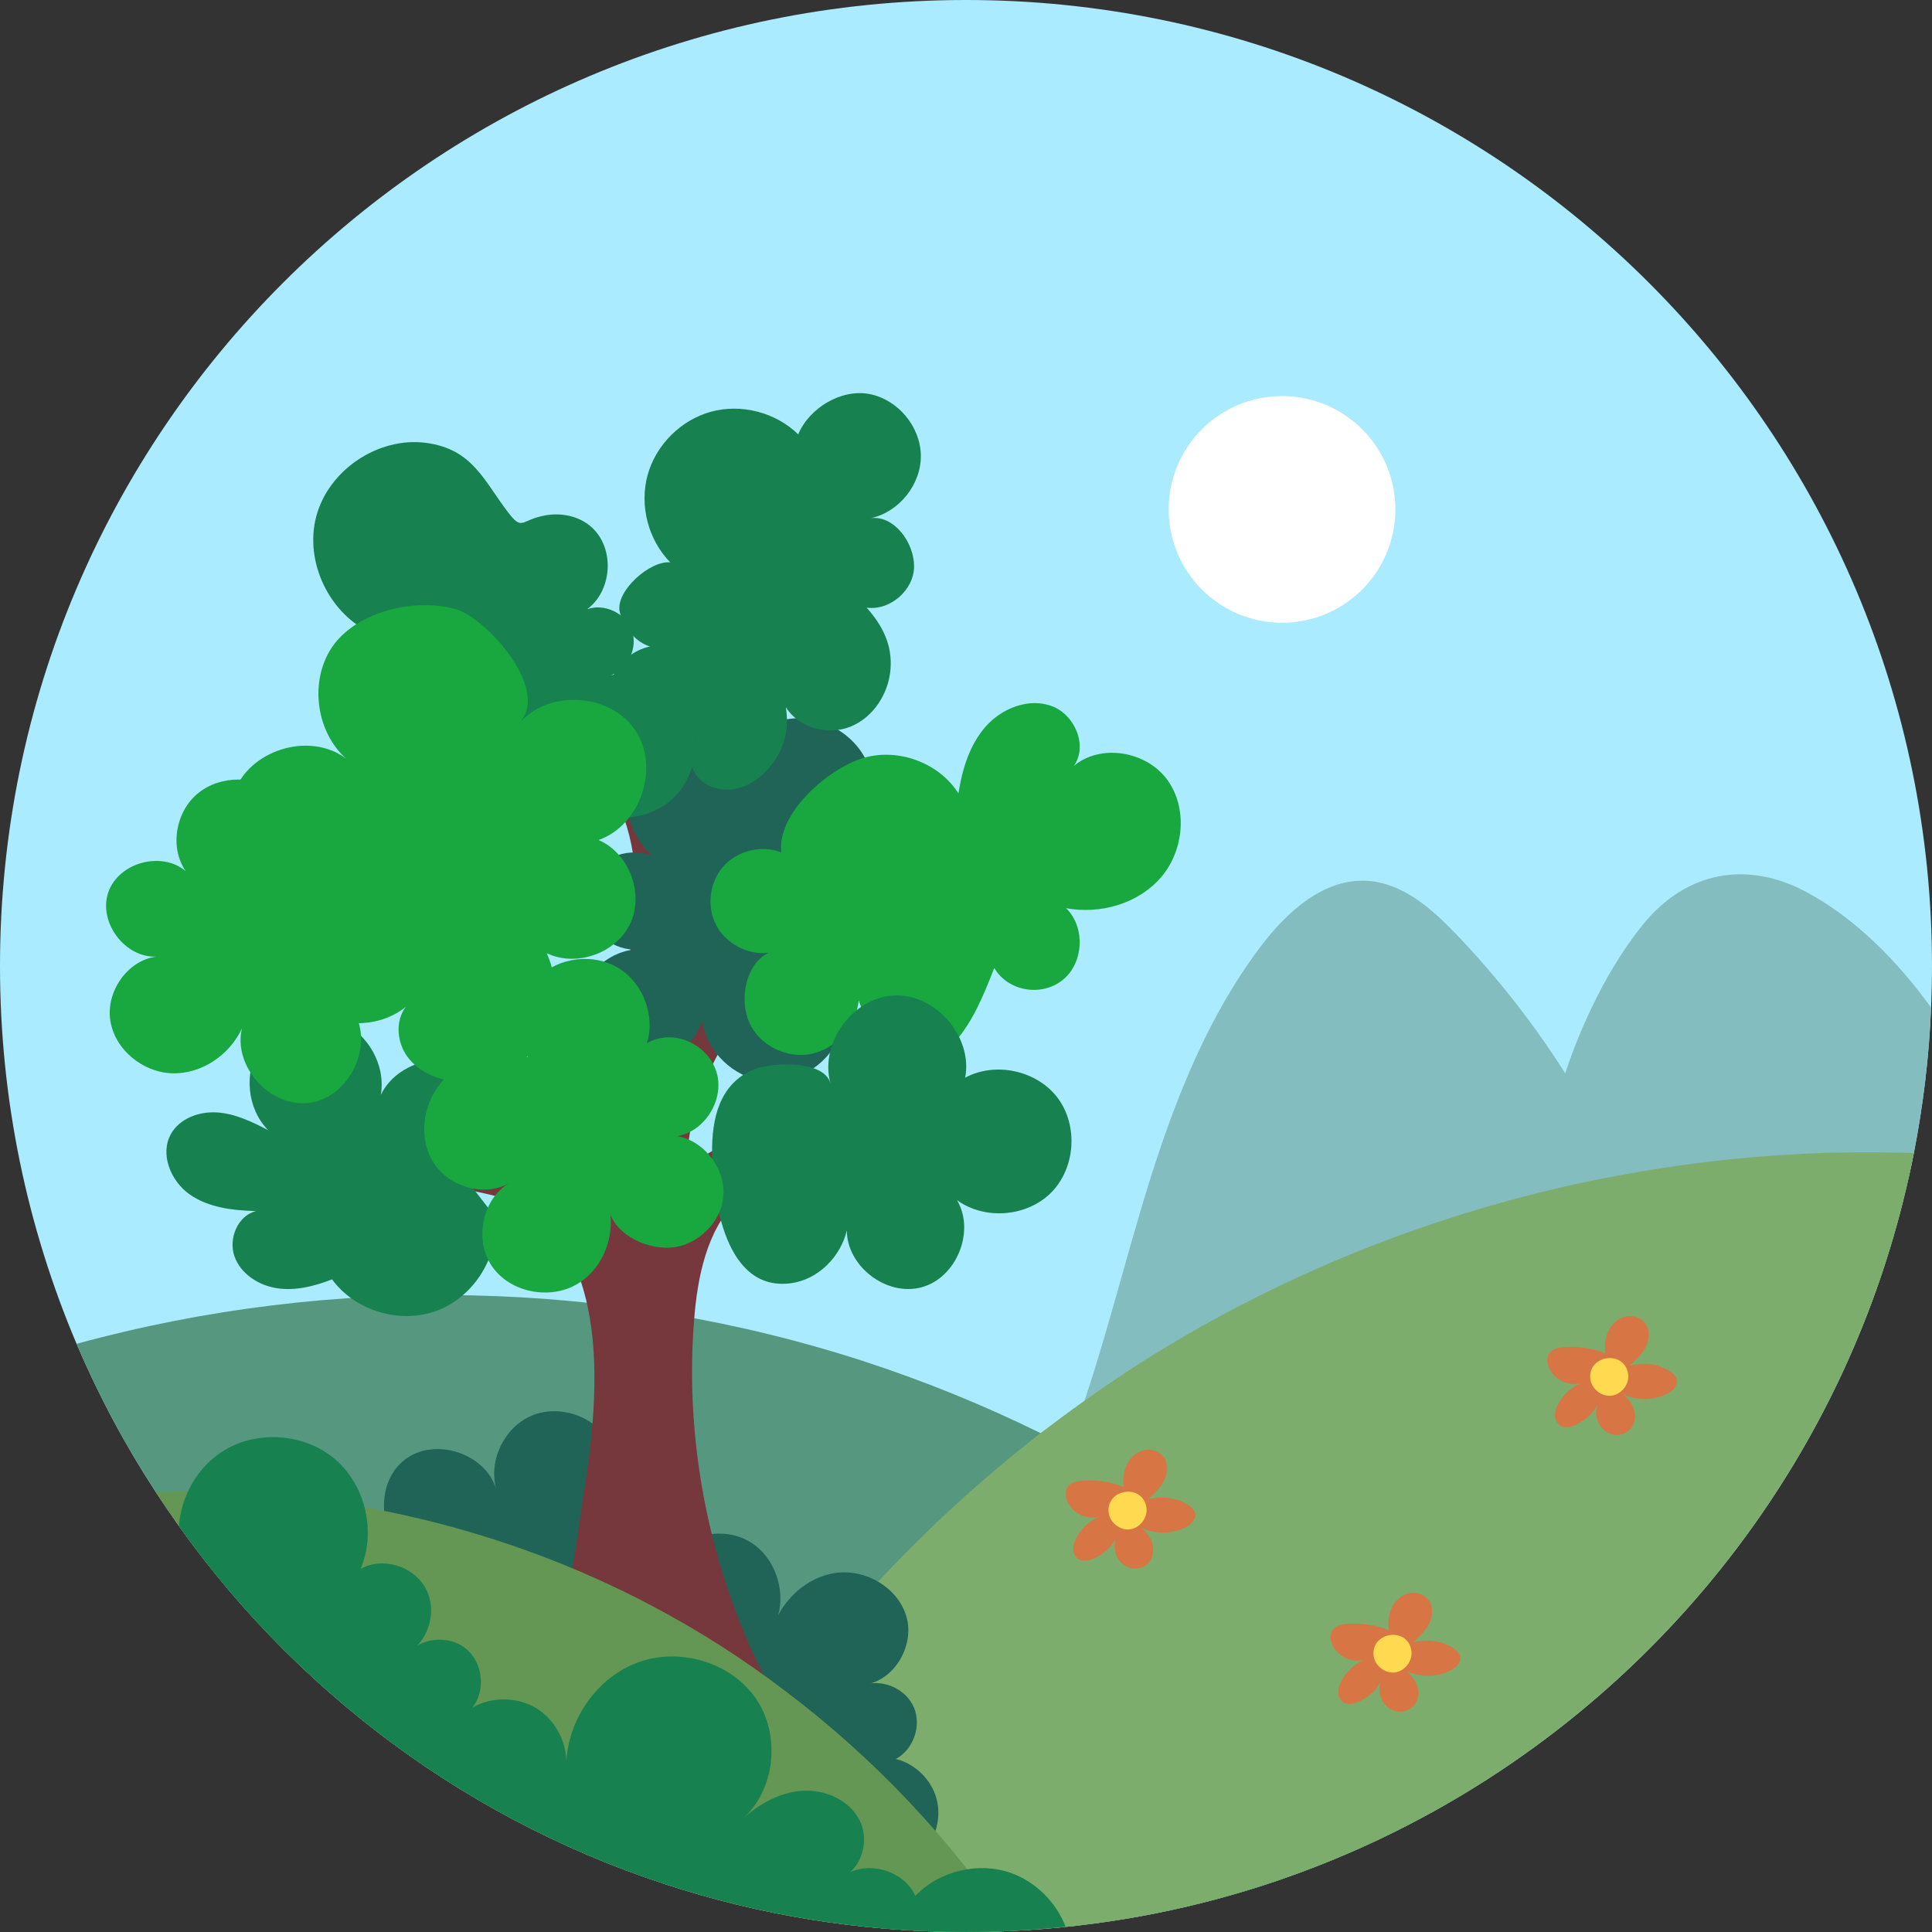 <?xml version="1.0" encoding="UTF-8" standalone="no"?>
<!-- Generator: Adobe Illustrator 27.5.0, SVG Export Plug-In . SVG Version: 6.00 Build 0)  -->

<svg
   version="1.1"
   x="0px"
   y="0px"
   viewBox="0 0 106.46 106.46"
   xml:space="preserve"
   id="svg25"
   sodipodi:docname="june.svg"
   width="106.46"
   height="106.46"
   inkscape:version="1.3.2 (091e20e, 2023-11-25, custom)"
   xmlns:inkscape="http://www.inkscape.org/namespaces/inkscape"
   xmlns:sodipodi="http://sodipodi.sourceforge.net/DTD/sodipodi-0.dtd"
   xmlns="http://www.w3.org/2000/svg"
   xmlns:svg="http://www.w3.org/2000/svg"><rect x="0" y="0" width="106.46" height="106.46" fill="#333333" stroke="none"/><defs
   id="defs25" /><sodipodi:namedview
   id="namedview25"
   pagecolor="#ffffff"
   bordercolor="#000000"
   borderopacity="0.25"
   inkscape:showpageshadow="2"
   inkscape:pageopacity="0.0"
   inkscape:pagecheckerboard="0"
   inkscape:deskcolor="#d1d1d1"
   inkscape:zoom="1.554"
   inkscape:cx="111.00386"
   inkscape:cy="70.46332"
   inkscape:window-width="1920"
   inkscape:window-height="991"
   inkscape:window-x="2391"
   inkscape:window-y="435"
   inkscape:window-maximized="1"
   inkscape:current-layer="svg25" />

<g
   id="OBJECTS"
   transform="translate(-138.934,-179.304)">

	<g
   id="g25">
		<path
   style="fill:#aaebff"
   d="m 245.394,232.534 c 0,0.77 -0.02,1.53 -0.05,2.29 -0.11,2.73 -0.44,5.41 -0.95,8.02 -0.09,0.45 -0.18,0.89 -0.28,1.33 -3.1,13.9 -11.63,25.75 -23.26,33.2 -7.61,4.88 -16.55,7.88 -26.15,8.33 -0.84,0.04 -1.69,0.06 -2.54,0.06 -5.79,0 -11.37,-0.93 -16.59,-2.64 -11.64,-3.81 -21.51,-11.53 -28.06,-21.61 -1.68,-2.57 -3.14,-5.3 -4.36,-8.16 -2.71,-6.39 -4.22,-13.43 -4.22,-20.82 0,-29.4 23.83,-53.23 53.23,-53.23 29.4,0 53.23,23.83 53.23,53.23 z"
   id="path1" />
		<path
   style="fill:#56977f"
   d="m 220.854,277.374 c -7.61,4.88 -16.55,7.88 -26.15,8.33 -0.84,0.04 -1.69,0.06 -2.54,0.06 -5.79,0 -11.37,-0.93 -16.59,-2.64 -11.64,-3.81 -21.51,-11.53 -28.06,-21.61 -1.68,-2.57 -3.14,-5.3 -4.36,-8.16 14.18,-3.88 29.51,-3.57 43.5,1 3.29,1.08 6.51,2.39 9.62,3.92 0.51,0.24 1.02,0.5 1.52,0.76 0.51,0.26 1.02,0.54 1.53,0.82 8.16,4.46 15.51,10.43 21.53,17.52 z"
   id="path2" />
		<g
   id="g4">
			<path
   style="fill:#83bdbf"
   d="m 229.831,247.824 c -2.339,-6.341 -5.999,-12.191 -10.68,-17.067 -1.344,-1.4 -2.941,-2.798 -4.878,-2.916 -2.406,-0.146 -4.445,1.721 -5.894,3.648 -3.204,4.26 -5.064,9.368 -6.581,14.478 -1.518,5.109 -2.748,10.33 -4.886,15.212 5.452,-3.027 10.871,-5.836 16.648,-8.184 5.231,-2.127 10.702,-4.231 16.271,-5.171 z"
   id="path3" />
			<path
   style="fill:#83bdbf"
   d="m 245.344,234.824 c -0.11,2.73 -0.44,5.41 -0.95,8.02 -0.09,0.45 -0.18,0.89 -0.28,1.33 -7.21,1.91 -14.4,3.92 -21.61,5.78 0.16,-0.04 0.3,-0.19 0.41,-0.42 0.52,-1.03 0.58,-3.63 0.67,-4.47 0.01,-0.06 0.01,-0.11 0.02,-0.15 0.32,-2.09 0.84,-4.31 1.58,-6.47 0.41,-1.24 0.9,-2.46 1.46,-3.62 0.8,-1.68 1.74,-3.23 2.81,-4.56 2.42,-2.98 5.77,-3.54 9.01,-1.81 2.65,1.42 4.96,3.72 6.88,6.37 z"
   id="path4" />
		</g>
		<path
   style="fill:#7cad6c"
   d="m 244.394,242.844 c -0.09,0.45 -0.18,0.89 -0.28,1.33 -3.1,13.9 -11.63,25.75 -23.26,33.2 -7.61,4.88 -16.55,7.88 -26.15,8.33 -0.84,0.04 -1.69,0.06 -2.54,0.06 -5.79,0 -11.37,-0.93 -16.59,-2.64 1.91,-3.71 4.15,-7.27 6.67,-10.61 4.02,-5.34 8.75,-10.14 14.03,-14.24 0.8,-0.61 1.61,-1.21 2.43,-1.79 1.49,-1.06 3.01,-2.07 4.58,-3.01 6.3,-3.79 13.17,-6.62 20.3,-8.41 1.54,-0.39 3.1,-0.73 4.67,-1.01 h 0.01 c 5.31,-0.99 10.72,-1.4 16.13,-1.21 z"
   id="path5" />
		<path
   style="fill:#1f6456"
   d="m 189.702,281.446 c 0.79,-0.761 1.123,-1.964 0.838,-3.023 -0.286,-1.059 -1.178,-1.932 -2.244,-2.193 0.968,-0.519 1.427,-1.819 1.001,-2.831 -0.427,-1.012 -1.679,-1.59 -2.726,-1.259 1.641,-0.23 2.761,-2.134 2.317,-3.73 -0.443,-1.596 -2.21,-2.643 -3.854,-2.439 -1.644,0.204 -3.044,1.518 -3.539,3.099 0.962,-1.635 0.285,-4.012 -1.395,-4.894 -1.679,-0.882 -4.021,-0.091 -4.821,1.63 0.965,-0.904 0.873,-2.681 -0.18,-3.481 -1.053,-0.8 -2.789,-0.414 -3.403,0.758 1.263,-1.026 1.606,-3.018 0.759,-4.408 -0.847,-1.389 -2.775,-1.998 -4.265,-1.346 -1.491,0.652 -2.353,2.48 -1.908,4.045 -0.589,-1.99 -3.388,-2.902 -5.037,-1.642 -1.649,1.26 -1.503,4.201 0.262,5.291 9.111,5.628 18.966,10.991 28.195,16.423 z"
   id="path6" />
		<path
   style="fill:#77383d"
   d="m 176.777,243.664 c 0.025,-3.942 2.093,-7.649 4.854,-10.462 2.761,-2.813 6.186,-4.866 9.57,-6.887 -5.736,0.966 -10.952,3.954 -14.343,8.68 -1.14,-6.846 1.302,-14.189 6.316,-18.989 -3.712,0.738 -6.799,3.54 -7.706,7.214 -2.354,-4.594 -6.655,-8.151 -11.609,-9.601 2.197,1.684 4.409,3.382 6.245,5.453 1.837,2.071 3.295,4.564 3.713,7.3 0.334,2.187 -0.006,4.413 -0.345,6.599 -0.592,3.808 -1.075,7.449 -1.667,11.257 -2.503,-3.492 -5.327,-6.754 -8.424,-9.732 -1.267,-1.218 -2.804,-2.469 -4.554,-2.302 2.265,1.086 4.109,2.915 5.561,4.966 1.411,1.994 2.48,4.206 3.526,6.415 -3.445,-0.334 -6.891,-0.668 -10.336,-1.003 1.792,0.835 3.663,1.484 5.581,1.962 2.689,0.67 5.287,0.656 6.839,3.283 1.842,3.119 1.859,7.099 1.526,10.597 -0.163,1.708 -0.479,3.412 -0.71,5.101 -0.145,1.063 -0.673,5.189 -1.923,5.602 -1.032,0.34 -1.573,2.322 -0.813,3.098 0.653,0.666 1.711,0.642 2.644,0.616 4.181,-0.118 8.385,0.654 12.251,2.249 -4.357,-6.774 -6.425,-14.992 -5.794,-23.021 0.188,-2.387 0.685,-4.915 2.36,-6.626 1.414,-1.443 3.439,-2.072 5.375,-2.649 1.888,-0.563 3.777,-1.125 5.666,-1.688 -4.799,-1.471 -9.766,-0.415 -13.803,2.568 z"
   id="path7" />
		<path
   style="fill:#649754"
   d="m 194.704,285.704 c -0.84,0.04 -1.69,0.06 -2.54,0.06 -5.79,0 -11.37,-0.93 -16.59,-2.64 -11.64,-3.81 -21.51,-11.53 -28.06,-21.61 9.45,-0.31 18.99,1.86 27.35,6.28 2.58,1.36 5.05,2.94 7.38,4.72 4.85,3.66 9.08,8.14 12.46,13.19 z"
   id="path8" />
		<circle
   style="fill:#ffffff"
   cx="209.579"
   cy="207.375"
   r="6.245"
   id="circle8" />
		<path
   style="fill:#1f6456"
   d="m 178.944,223.117 c -0.086,-1.911 1.366,-3.775 3.24,-4.159 1.874,-0.384 3.942,0.76 4.614,2.551 0.672,1.791 -0.135,4.013 -1.799,4.956 1.424,-0.898 3.569,-0.493 4.481,0.923 0.912,1.416 0.558,3.479 -0.724,4.571 -1.282,1.092 -3.312,1.14 -4.693,0.176 1.316,1.069 1.743,2.806 1.08,4.367 -0.662,1.561 -2.421,2.577 -4.104,2.373 -1.683,-0.205 -3.147,-1.613 -3.416,-3.287 -0.511,1.563 -2.554,3.001 -4.16,2.646 -1.606,-0.355 -2.8,-2.036 -2.605,-3.669 0.195,-1.633 1.75,-2.987 3.395,-2.954 -1.224,0.161 -2.506,-0.639 -2.899,-1.809 -0.393,-1.17 0.146,-2.583 1.219,-3.193 1.073,-0.611 2.562,-0.353 3.368,0.583 -1.392,-0.668 -2.449,-2.105 -2.437,-3.649 0.013,-1.544 1.253,-3.05 2.794,-3.149 1.54,-0.1 2.999,1.22 2.646,2.723 z"
   id="path9" />
		<path
   style="fill:#178250"
   d="m 166.228,246.365 c 0.212,2.159 -1.161,4.377 -3.188,5.151 -2.027,0.774 -4.528,0.035 -5.81,-1.715 -0.961,0.377 -2.001,0.642 -3.022,0.49 -1.021,-0.151 -2.018,-0.792 -2.357,-1.767 -0.339,-0.975 0.185,-2.233 1.186,-2.485 -1.274,-0.036 -2.611,-0.186 -3.653,-0.919 -1.042,-0.733 -1.653,-2.22 -1.03,-3.331 0.486,-0.867 1.573,-1.255 2.564,-1.184 0.991,0.071 1.912,0.517 2.793,0.977 -1.168,-1.184 -1.364,-3.203 -0.445,-4.589 0.918,-1.386 2.854,-1.992 4.399,-1.378 1.545,0.614 2.536,2.384 2.253,4.022 1.003,-2.083 4.213,-2.628 5.847,-0.992 1.634,1.635 1.087,4.845 -0.997,5.846"
   id="path10" />
		<path
   style="fill:#19a740"
   d="m 160.523,226.46 c -1.394,-1.062 -3.658,-0.679 -4.625,0.783 0.309,-1.569 -0.292,-3.314 -1.579,-4.264 -1.287,-0.949 -3.215,-0.979 -4.46,0.025 -1.245,1.004 -1.601,2.993 -0.689,4.306 -1.318,-1.128 -3.7,-0.482 -4.267,1.158 -0.568,1.639 0.904,3.62 2.638,3.549 -1.6,0.218 -2.78,1.943 -2.527,3.537 0.253,1.594 1.79,2.841 3.404,2.893 1.614,0.051 3.169,-1.006 3.846,-2.471 -0.5,2.121 1.596,4.408 3.753,4.094 2.157,-0.313 3.515,-3.102 2.432,-4.993 1.007,0.483 2.351,0.077 2.922,-0.883 0.411,-0.69 0.251,-1.295 0.122,-2.02 -0.173,-0.967 -0.207,-0.821 -0.031,-1.787 0.263,-1.46 0.425,-2.888 -0.939,-3.927 z"
   id="path11" />
		<path
   style="fill:#178250"
   d="m 162.406,203.707 c -2.619,-0.343 -5.349,1.478 -6.039,4.027 -0.69,2.549 0.749,5.499 3.183,6.524 -1.567,0.228 -2.637,2.129 -2.021,3.587 0.616,1.458 2.725,2.015 3.981,1.05 -1.95,1.163 -2.166,4.373 -0.389,5.786 1.777,1.413 4.856,0.481 5.55,-1.68 -0.706,1.354 0.236,3.268 1.74,3.534 1.504,0.266 3.045,-1.21 2.845,-2.724 1.457,0.876 3.481,0.67 4.731,-0.482 1.25,-1.152 1.621,-3.152 0.868,-4.676 -0.754,-1.524 -2.569,-2.442 -4.243,-2.147 0.943,-0.353 1.484,-1.528 1.138,-2.474 -0.346,-0.946 -1.517,-1.496 -2.465,-1.157 1.353,-0.991 1.532,-3.228 0.353,-4.421 -0.693,-0.701 -1.732,-0.921 -2.68,-0.747 -1.34,0.246 -1.226,0.878 -2.029,-0.174 -1.346,-1.765 -1.964,-3.491 -4.523,-3.826 z"
   id="path12" />
		<path
   style="fill:#178250"
   d="m 175.866,210.291 c -1.21,-1.235 -1.704,-3.128 -1.25,-4.797 0.453,-1.669 1.836,-3.052 3.505,-3.505 1.669,-0.453 3.562,0.04 4.797,1.25 0.617,-1.466 2.383,-2.526 3.944,-2.219 1.561,0.308 2.8,1.803 2.814,3.393 0.014,1.59 -1.199,3.107 -2.754,3.442 1.295,-0.157 2.389,1.358 2.381,2.663 -0.008,1.305 -1.319,2.444 -2.613,2.27 0.892,1.008 1.426,2.074 1.312,3.415 -0.114,1.341 -0.954,2.639 -2.203,3.141 -1.249,0.502 -2.851,0.075 -3.56,-1.07 0.193,1.249 -0.094,2.348 -0.906,3.318 -0.485,0.58 -1.141,1.042 -1.884,1.182 -0.743,0.14 -1.572,-0.08 -2.066,-0.653 -0.493,-0.573 -0.565,-1.504 -0.081,-2.085 -0.923,0.824 -2.556,0.65 -3.581,-0.042 -1.025,-0.692 -1.489,-2.113 -1.069,-3.277 0.419,-1.164 1.682,-1.962 2.914,-1.841 -1.029,0.466 -2.305,-0.799 -2.493,-1.912 -0.188,-1.113 1.669,-2.775 2.793,-2.673 z"
   id="path13" />
		<path
   style="fill:#19a740"
   d="m 181.987,226.271 c -1.079,-0.419 -2.403,-0.104 -3.178,0.757 -0.775,0.861 -0.949,2.21 -0.419,3.24 0.53,1.029 1.73,1.671 2.881,1.54 -1.247,0.632 -1.607,2.528 -1.061,3.815 0.546,1.287 2.083,2.04 3.45,1.749 1.367,-0.291 2.447,-1.552 2.594,-2.942 0.268,0.786 0.56,1.655 1.058,2.319 0.499,0.665 1.267,1.182 2.097,1.167 0.849,-0.015 1.597,-0.572 2.155,-1.211 1.014,-1.16 1.595,-2.627 2.156,-4.062 0.764,1.289 2.585,1.599 3.761,0.67 1.175,-0.929 1.275,-2.923 0.198,-3.965 1.901,0.354 4.011,-0.256 5.258,-1.733 1.248,-1.478 1.453,-3.817 0.299,-5.369 -1.154,-1.552 -3.645,-1.977 -5.13,-0.738 0.787,-1.097 0.06,-2.817 -1.203,-3.292 -1.264,-0.475 -2.746,0.103 -3.643,1.111 -0.897,1.008 -1.304,2.362 -1.513,3.696 -1.107,-1.755 -3.491,-2.579 -5.446,-1.885 -1.952,0.696 -4.561,3.074 -4.314,5.133 z"
   id="path14" />
		<path
   style="fill:#178250"
   d="m 182.54,250.011 c 1.479,-0.207 2.713,-1.451 3.057,-2.905 0.009,1.994 2.203,3.658 4.126,3.13 1.923,-0.528 2.958,-3.079 1.947,-4.798 1.533,1.114 3.87,0.921 5.199,-0.43 1.329,-1.35 1.484,-3.691 0.346,-5.205 -1.138,-1.514 -3.43,-2.015 -5.097,-1.114 0.432,-2.251 -1.617,-4.628 -3.907,-4.532 -2.29,0.096 -4.133,2.636 -3.514,4.843 -0.377,-1.344 -3.37,-1.133 -4.251,-0.76 -1.879,0.794 -2.299,2.733 -2.271,4.602 0.041,2.64 0.743,7.676 4.365,7.169 z"
   id="path15" />
		<path
   style="fill:#19a740"
   d="m 157.126,215.127 c -1.13,1.869 -0.742,4.516 0.878,5.982 -2.019,-1.542 -5.44,-0.458 -6.2,1.966 -0.76,2.424 1.427,5.269 3.965,5.157 -1.672,1.46 -1.889,4.295 -0.458,5.992 1.431,1.697 4.262,1.962 5.983,0.56 -0.592,0.786 -0.49,1.96 0.093,2.753 0.583,0.793 1.557,1.231 2.535,1.347 1.755,0.207 3.594,-0.597 4.634,-2.025 1.04,-1.429 1.24,-3.425 0.505,-5.032 1.639,0.793 3.856,-0.005 4.614,-1.66 0.758,-1.656 -0.087,-3.855 -1.758,-4.577 2.315,-0.805 3.388,-4.006 2.024,-6.043 -1.364,-2.037 -4.733,-2.265 -6.359,-0.431 1.668,-1.882 -1.868,-5.742 -3.486,-6.229 -2.282,-0.685 -5.691,0.125 -6.97,2.24 z"
   id="path16" />
		<path
   style="fill:#19a740"
   d="m 174.583,236.788 c 0.469,-1.521 -0.213,-3.318 -1.573,-4.145 -1.36,-0.827 -3.269,-0.606 -4.404,0.509 -1.135,1.115 -1.389,3.021 -0.586,4.395 -1.601,-0.389 -3.419,0.012 -4.576,1.186 -1.157,1.173 -1.51,3.127 -0.676,4.547 0.835,1.421 2.873,2.043 4.279,1.183 -1.539,0.871 -2.006,3.15 -1.008,4.61 0.997,1.46 3.195,1.883 4.715,0.979 1.52,-0.904 2.208,-2.947 1.642,-4.621 0.037,1.554 1.618,2.557 3.171,2.625 1.553,0.068 3.045,-1.21 3.217,-2.754 0.172,-1.544 -1.002,-3.12 -2.532,-3.395 1.58,-0.263 2.673,-2.131 2.127,-3.637 -0.546,-1.508 -2.414,-2.293 -3.796,-1.482 z"
   id="path17" />
		<path
   style="fill:#178250"
   d="m 197.65,285.47 c -0.97,0.11 -1.96,0.18 -2.95,0.23 -0.84,0.04 -1.69,0.06 -2.54,0.06 -5.79,0 -11.37,-0.93 -16.59,-2.64 -10.9,-3.57 -20.26,-10.57 -26.78,-19.73 0.13,-1.67 1.05,-3.29 2.49,-4.16 1.88,-1.15 4.49,-0.93 6.15,0.51 1.66,1.45 2.24,4 1.37,6.02 1.2,-0.69 2.89,-0.17 3.57,1.03 0.57,1 0.35,2.35 -0.43,3.18 0.83,-0.47 1.96,-0.42 2.69,0.2 0.92,0.77 1.08,2.29 0.33,3.23 1.07,-0.62 2.48,-0.6 3.54,0.04 1,0.62 1.64,1.79 1.64,2.96 0.12,-2.38 1.69,-4.65 3.92,-5.48 2.29,-0.86 5.13,-0.04 6.52,1.97 1.39,2.01 1.09,5.05 -0.75,6.66 0.93,-0.85 2.1,-1.5 3.35,-1.57 1.26,-0.07 2.6,0.54 3.14,1.67 0.45,0.92 0.21,2.15 -0.53,2.81 1.27,-0.56 3,0.01 3.58,1.31 1.33,-1.38 3.47,-1.89 5.27,-1.26 1.37,0.49 2.49,1.61 3.01,2.96 z"
   id="path18" />
		<g
   id="g20">
			<path
   style="fill:#d87544"
   d="m 200.855,261.251 c -0.05,-0.413 -0.015,-0.843 0.16,-1.22 0.174,-0.377 0.499,-0.695 0.9,-0.805 0.4,-0.111 0.87,0.013 1.124,0.342 0.281,0.365 0.25,0.897 0.046,1.309 -0.204,0.413 -0.552,0.733 -0.892,1.043 0.734,-0.197 1.535,-0.113 2.18,0.289 0.193,0.12 0.384,0.285 0.419,0.51 0.051,0.329 -0.25,0.604 -0.547,0.753 -0.735,0.369 -1.639,0.381 -2.384,0.031 0.234,0.253 0.447,0.464 0.553,0.793 0.106,0.328 0.095,0.707 -0.091,0.997 -0.201,0.313 -0.595,0.483 -0.964,0.437 -0.369,-0.046 -0.702,-0.295 -0.871,-0.626 -0.169,-0.331 -0.18,-0.735 -0.051,-1.084 -0.235,0.52 -0.655,0.874 -1.162,1.135 -0.296,0.153 -0.679,0.238 -0.947,0.04 -0.171,-0.126 -0.255,-0.347 -0.253,-0.56 0.001,-0.212 0.078,-0.418 0.177,-0.606 0.266,-0.502 0.706,-0.909 1.227,-1.136 -0.667,0.143 -1.349,-0.156 -1.681,-0.752 -0.155,-0.279 -0.217,-0.646 -0.032,-0.906 0.176,-0.248 0.512,-0.317 0.815,-0.337 0.754,-0.047 1.584,0.042 2.274,0.353 z"
   id="path19" />
			<path
   style="fill:#ffd950"
   d="m 200.021,262.629 c 0.051,0.556 0.611,1.012 1.166,0.948 0.555,-0.064 0.997,-0.634 0.921,-1.187 -0.184,-1.347 -2.207,-1.073 -2.087,0.239 z"
   id="path20" />
		</g>
		<g
   id="g22">
			<path
   style="fill:#d87544"
   d="m 215.456,269.138 c -0.05,-0.413 -0.015,-0.843 0.16,-1.22 0.174,-0.377 0.499,-0.695 0.9,-0.805 0.4,-0.111 0.87,0.013 1.124,0.343 0.281,0.365 0.25,0.897 0.046,1.309 -0.204,0.413 -0.552,0.733 -0.892,1.043 0.734,-0.197 1.535,-0.113 2.18,0.289 0.193,0.12 0.384,0.285 0.419,0.51 0.051,0.329 -0.25,0.604 -0.547,0.753 -0.735,0.369 -1.639,0.381 -2.384,0.031 0.234,0.254 0.447,0.465 0.553,0.793 0.106,0.328 0.095,0.707 -0.091,0.997 -0.201,0.313 -0.595,0.483 -0.964,0.437 -0.369,-0.046 -0.702,-0.295 -0.871,-0.626 -0.169,-0.331 -0.18,-0.735 -0.051,-1.084 -0.235,0.52 -0.655,0.874 -1.162,1.135 -0.296,0.153 -0.679,0.238 -0.947,0.04 -0.171,-0.126 -0.255,-0.347 -0.253,-0.56 0.001,-0.212 0.078,-0.418 0.178,-0.606 0.266,-0.502 0.706,-0.909 1.227,-1.136 -0.667,0.143 -1.349,-0.156 -1.681,-0.752 -0.155,-0.279 -0.217,-0.646 -0.032,-0.906 0.176,-0.248 0.512,-0.317 0.815,-0.337 0.753,-0.049 1.583,0.041 2.273,0.352 z"
   id="path21" />
			<path
   style="fill:#ffd950"
   d="m 214.622,270.515 c 0.051,0.556 0.612,1.011 1.166,0.948 0.554,-0.064 0.997,-0.634 0.921,-1.187 -0.184,-1.346 -2.207,-1.072 -2.087,0.239 z"
   id="path22" />
		</g>
		<g
   id="g24">
			<path
   style="fill:#d87544"
   d="m 227.397,253.887 c -0.05,-0.413 -0.015,-0.843 0.16,-1.22 0.174,-0.377 0.499,-0.695 0.9,-0.805 0.4,-0.111 0.87,0.013 1.124,0.343 0.281,0.365 0.25,0.897 0.046,1.309 -0.204,0.413 -0.552,0.733 -0.892,1.043 0.734,-0.197 1.535,-0.113 2.18,0.289 0.193,0.12 0.384,0.285 0.419,0.51 0.051,0.329 -0.25,0.604 -0.547,0.753 -0.735,0.369 -1.639,0.381 -2.384,0.031 0.234,0.254 0.447,0.465 0.553,0.793 0.106,0.328 0.095,0.707 -0.091,0.997 -0.201,0.313 -0.595,0.483 -0.964,0.437 -0.369,-0.046 -0.702,-0.295 -0.871,-0.626 -0.17,-0.331 -0.18,-0.735 -0.051,-1.084 -0.235,0.52 -0.655,0.874 -1.162,1.135 -0.296,0.152 -0.679,0.238 -0.947,0.04 -0.171,-0.126 -0.255,-0.347 -0.253,-0.56 0.001,-0.212 0.078,-0.418 0.178,-0.606 0.266,-0.502 0.706,-0.909 1.227,-1.136 -0.667,0.143 -1.349,-0.156 -1.681,-0.752 -0.155,-0.279 -0.216,-0.646 -0.032,-0.906 0.176,-0.248 0.512,-0.317 0.815,-0.337 0.752,-0.049 1.583,0.041 2.273,0.352 z"
   id="path23" />
			<path
   style="fill:#ffd950"
   d="m 226.563,255.264 c 0.051,0.556 0.611,1.012 1.166,0.948 0.554,-0.064 0.997,-0.634 0.921,-1.187 -0.185,-1.346 -2.207,-1.073 -2.087,0.239 z"
   id="path24" />
		</g>
	</g>

</g>
</svg>
